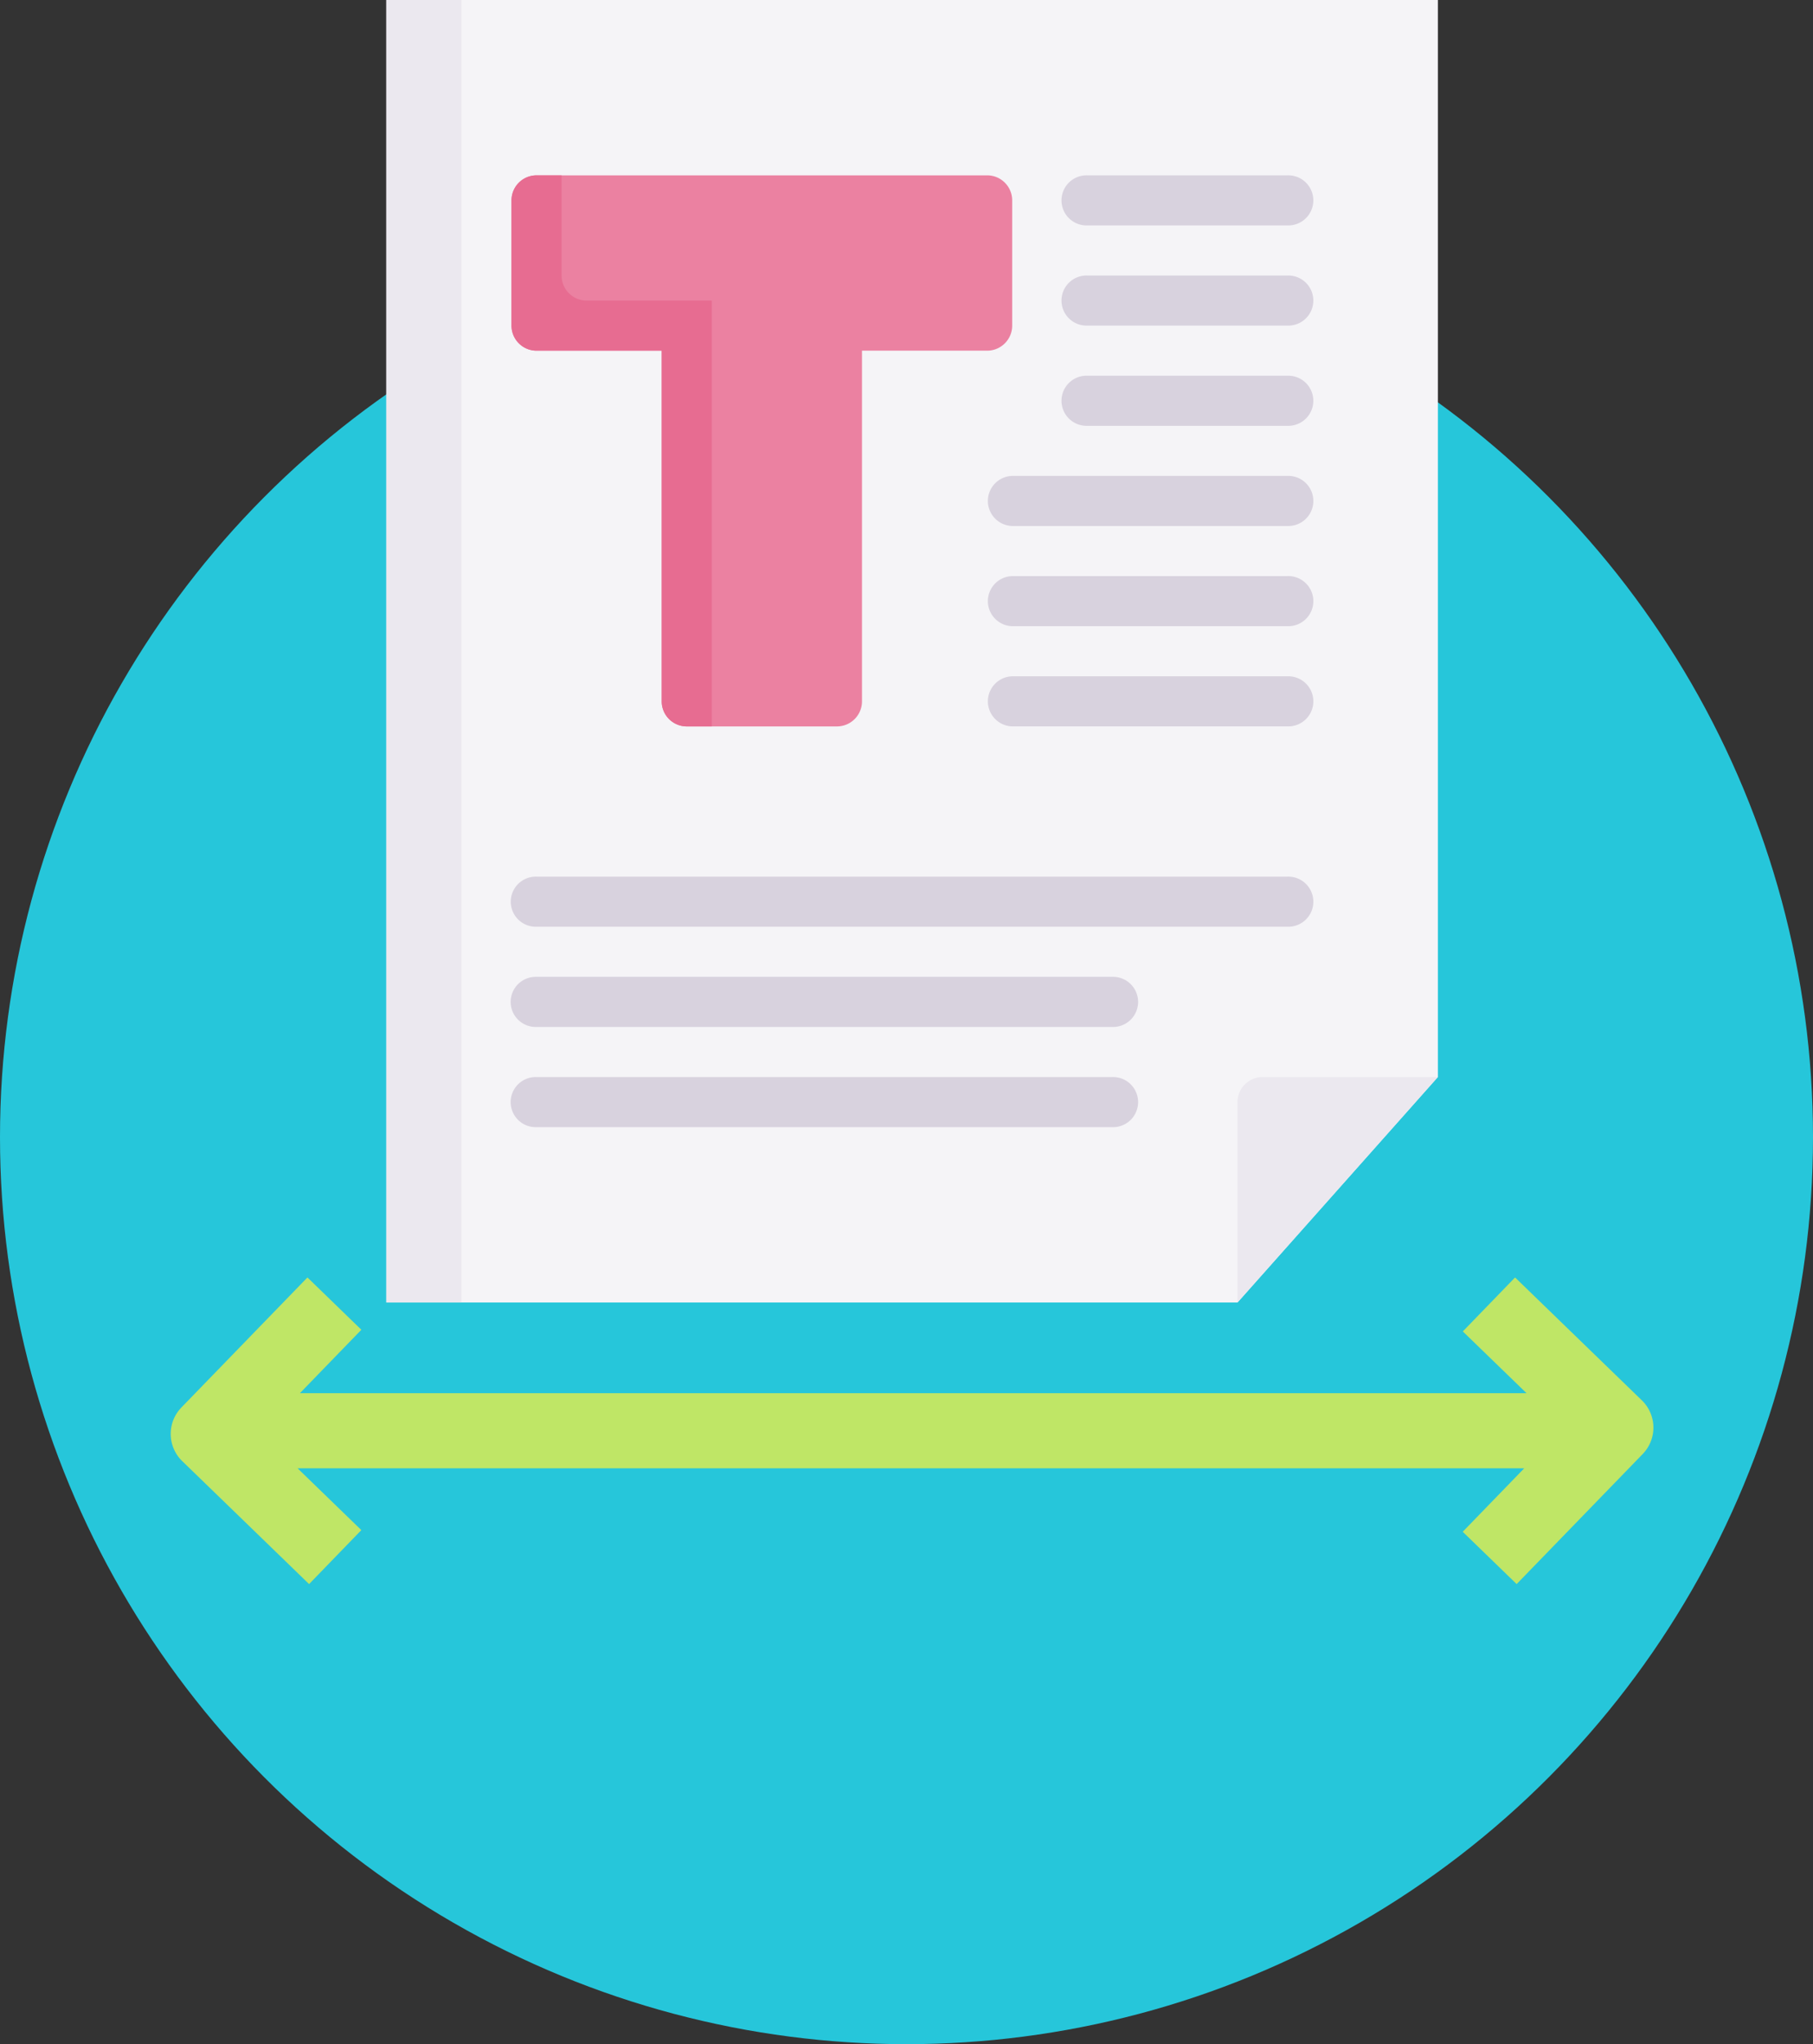 <svg xmlns="http://www.w3.org/2000/svg" width="85" height="95.785" viewBox="0 0 85 95.785">
  <rect x="0" y="0" width="85" height="95.785" fill="#333333" stroke="none"/>
  <g id="Grupo_55624" data-name="Grupo 55624" transform="translate(-810 -8545.214)">
    <circle id="Elipse_4197" data-name="Elipse 4197" cx="42.5" cy="42.5" r="42.5" transform="translate(810 8556)" fill="#26c6da"/>
    <g id="espaciado-de-texto" transform="translate(801.76 8545.214)">
      <path id="Trazado_105561" data-name="Trazado 105561" d="M125.894,61.032H85.988V0h49.3V50.469Z" transform="translate(-59.635)" fill="#f5f4f7"/>
      <rect id="Rectángulo_6977" data-name="Rectángulo 6977" width="3.521" height="61.032" transform="translate(26.353)" fill="#ebe8ef"/>
      <path id="Trazado_105562" data-name="Trazado 105562" d="M148.767,56.671H127.641a1.174,1.174,0,0,0-1.174,1.174v5.868a1.174,1.174,0,0,0,1.174,1.174h5.868V81.319a1.174,1.174,0,0,0,1.174,1.174h7.042a1.174,1.174,0,0,0,1.174-1.174V64.887h5.868a1.174,1.174,0,0,0,1.174-1.174V57.845A1.174,1.174,0,0,0,148.767,56.671Z" transform="translate(-94.246 -48.455)" fill="#eb81a1"/>
      <path id="Trazado_105563" data-name="Trazado 105563" d="M135.857,62.539h-5.868a1.174,1.174,0,0,1-1.174-1.174V56.671h-1.174a1.174,1.174,0,0,0-1.174,1.174v5.868a1.174,1.174,0,0,0,1.174,1.174h5.868V81.319a1.174,1.174,0,0,0,1.174,1.174h1.174Z" transform="translate(-94.246 -48.455)" fill="#e76c91"/>
      <g id="Grupo_55621" data-name="Grupo 55621" transform="translate(32.221 8.216)">
        <path id="Trazado_105564" data-name="Trazado 105564" d="M315.139,59.018h-9.39a1.174,1.174,0,1,1,0-2.347h9.39a1.174,1.174,0,1,1,0,2.347Z" transform="translate(-278.755 -56.671)" fill="#d8d2de"/>
        <path id="Trazado_105565" data-name="Trazado 105565" d="M315.139,91.4h-9.39a1.174,1.174,0,1,1,0-2.347h9.39a1.174,1.174,0,1,1,0,2.347Z" transform="translate(-278.755 -84.359)" fill="#d8d2de"/>
        <path id="Trazado_105566" data-name="Trazado 105566" d="M315.139,123.785h-9.39a1.174,1.174,0,1,1,0-2.347h9.39a1.174,1.174,0,1,1,0,2.347Z" transform="translate(-278.755 -112.048)" fill="#d8d2de"/>
        <path id="Trazado_105567" data-name="Trazado 105567" d="M294.373,156.168H281.463a1.174,1.174,0,0,1,0-2.347h12.911a1.174,1.174,0,1,1,0,2.347Z" transform="translate(-257.989 -139.737)" fill="#d8d2de"/>
        <path id="Trazado_105568" data-name="Trazado 105568" d="M294.373,188.551H281.463a1.174,1.174,0,0,1,0-2.347h12.911a1.174,1.174,0,1,1,0,2.347Z" transform="translate(-257.989 -167.425)" fill="#d8d2de"/>
        <path id="Trazado_105569" data-name="Trazado 105569" d="M294.373,220.935H281.463a1.174,1.174,0,0,1,0-2.347h12.911a1.174,1.174,0,1,1,0,2.347Z" transform="translate(-257.989 -195.114)" fill="#d8d2de"/>
        <path id="Trazado_105570" data-name="Trazado 105570" d="M162.852,285.7H127.641a1.174,1.174,0,1,1,0-2.347h35.211a1.174,1.174,0,1,1,0,2.347Z" transform="translate(-126.467 -250.491)" fill="#d8d2de"/>
        <path id="Trazado_105571" data-name="Trazado 105571" d="M154.636,318.085h-27a1.174,1.174,0,1,1,0-2.347h27a1.174,1.174,0,1,1,0,2.347Z" transform="translate(-126.467 -278.18)" fill="#d8d2de"/>
        <path id="Trazado_105572" data-name="Trazado 105572" d="M154.636,350.468h-27a1.174,1.174,0,1,1,0-2.347h27a1.174,1.174,0,1,1,0,2.347Z" transform="translate(-126.467 -305.868)" fill="#d8d2de"/>
      </g>
      <path id="Trazado_105573" data-name="Trazado 105573" d="M370.637,348.122h-8.216a1.174,1.174,0,0,0-1.174,1.174v9.39Z" transform="translate(-294.988 -297.653)" fill="#ebe8ef"/>
      <path id="Trazado_105574" data-name="Trazado 105574" d="M85.231,418.662l-5.959-5.773-2.45,2.529,2.988,2.895H22.3l2.882-2.973-2.528-2.451-5.921,6.105a1.778,1.778,0,0,0,.039,2.49l5.959,5.773,2.45-2.529-2.988-2.895H79.7l-2.882,2.973,2.528,2.451,5.92-6.105A1.778,1.778,0,0,0,85.231,418.662Z" transform="translate(0 -353.03)" fill="#bfe666"/>
    </g>
  </g>
</svg>
